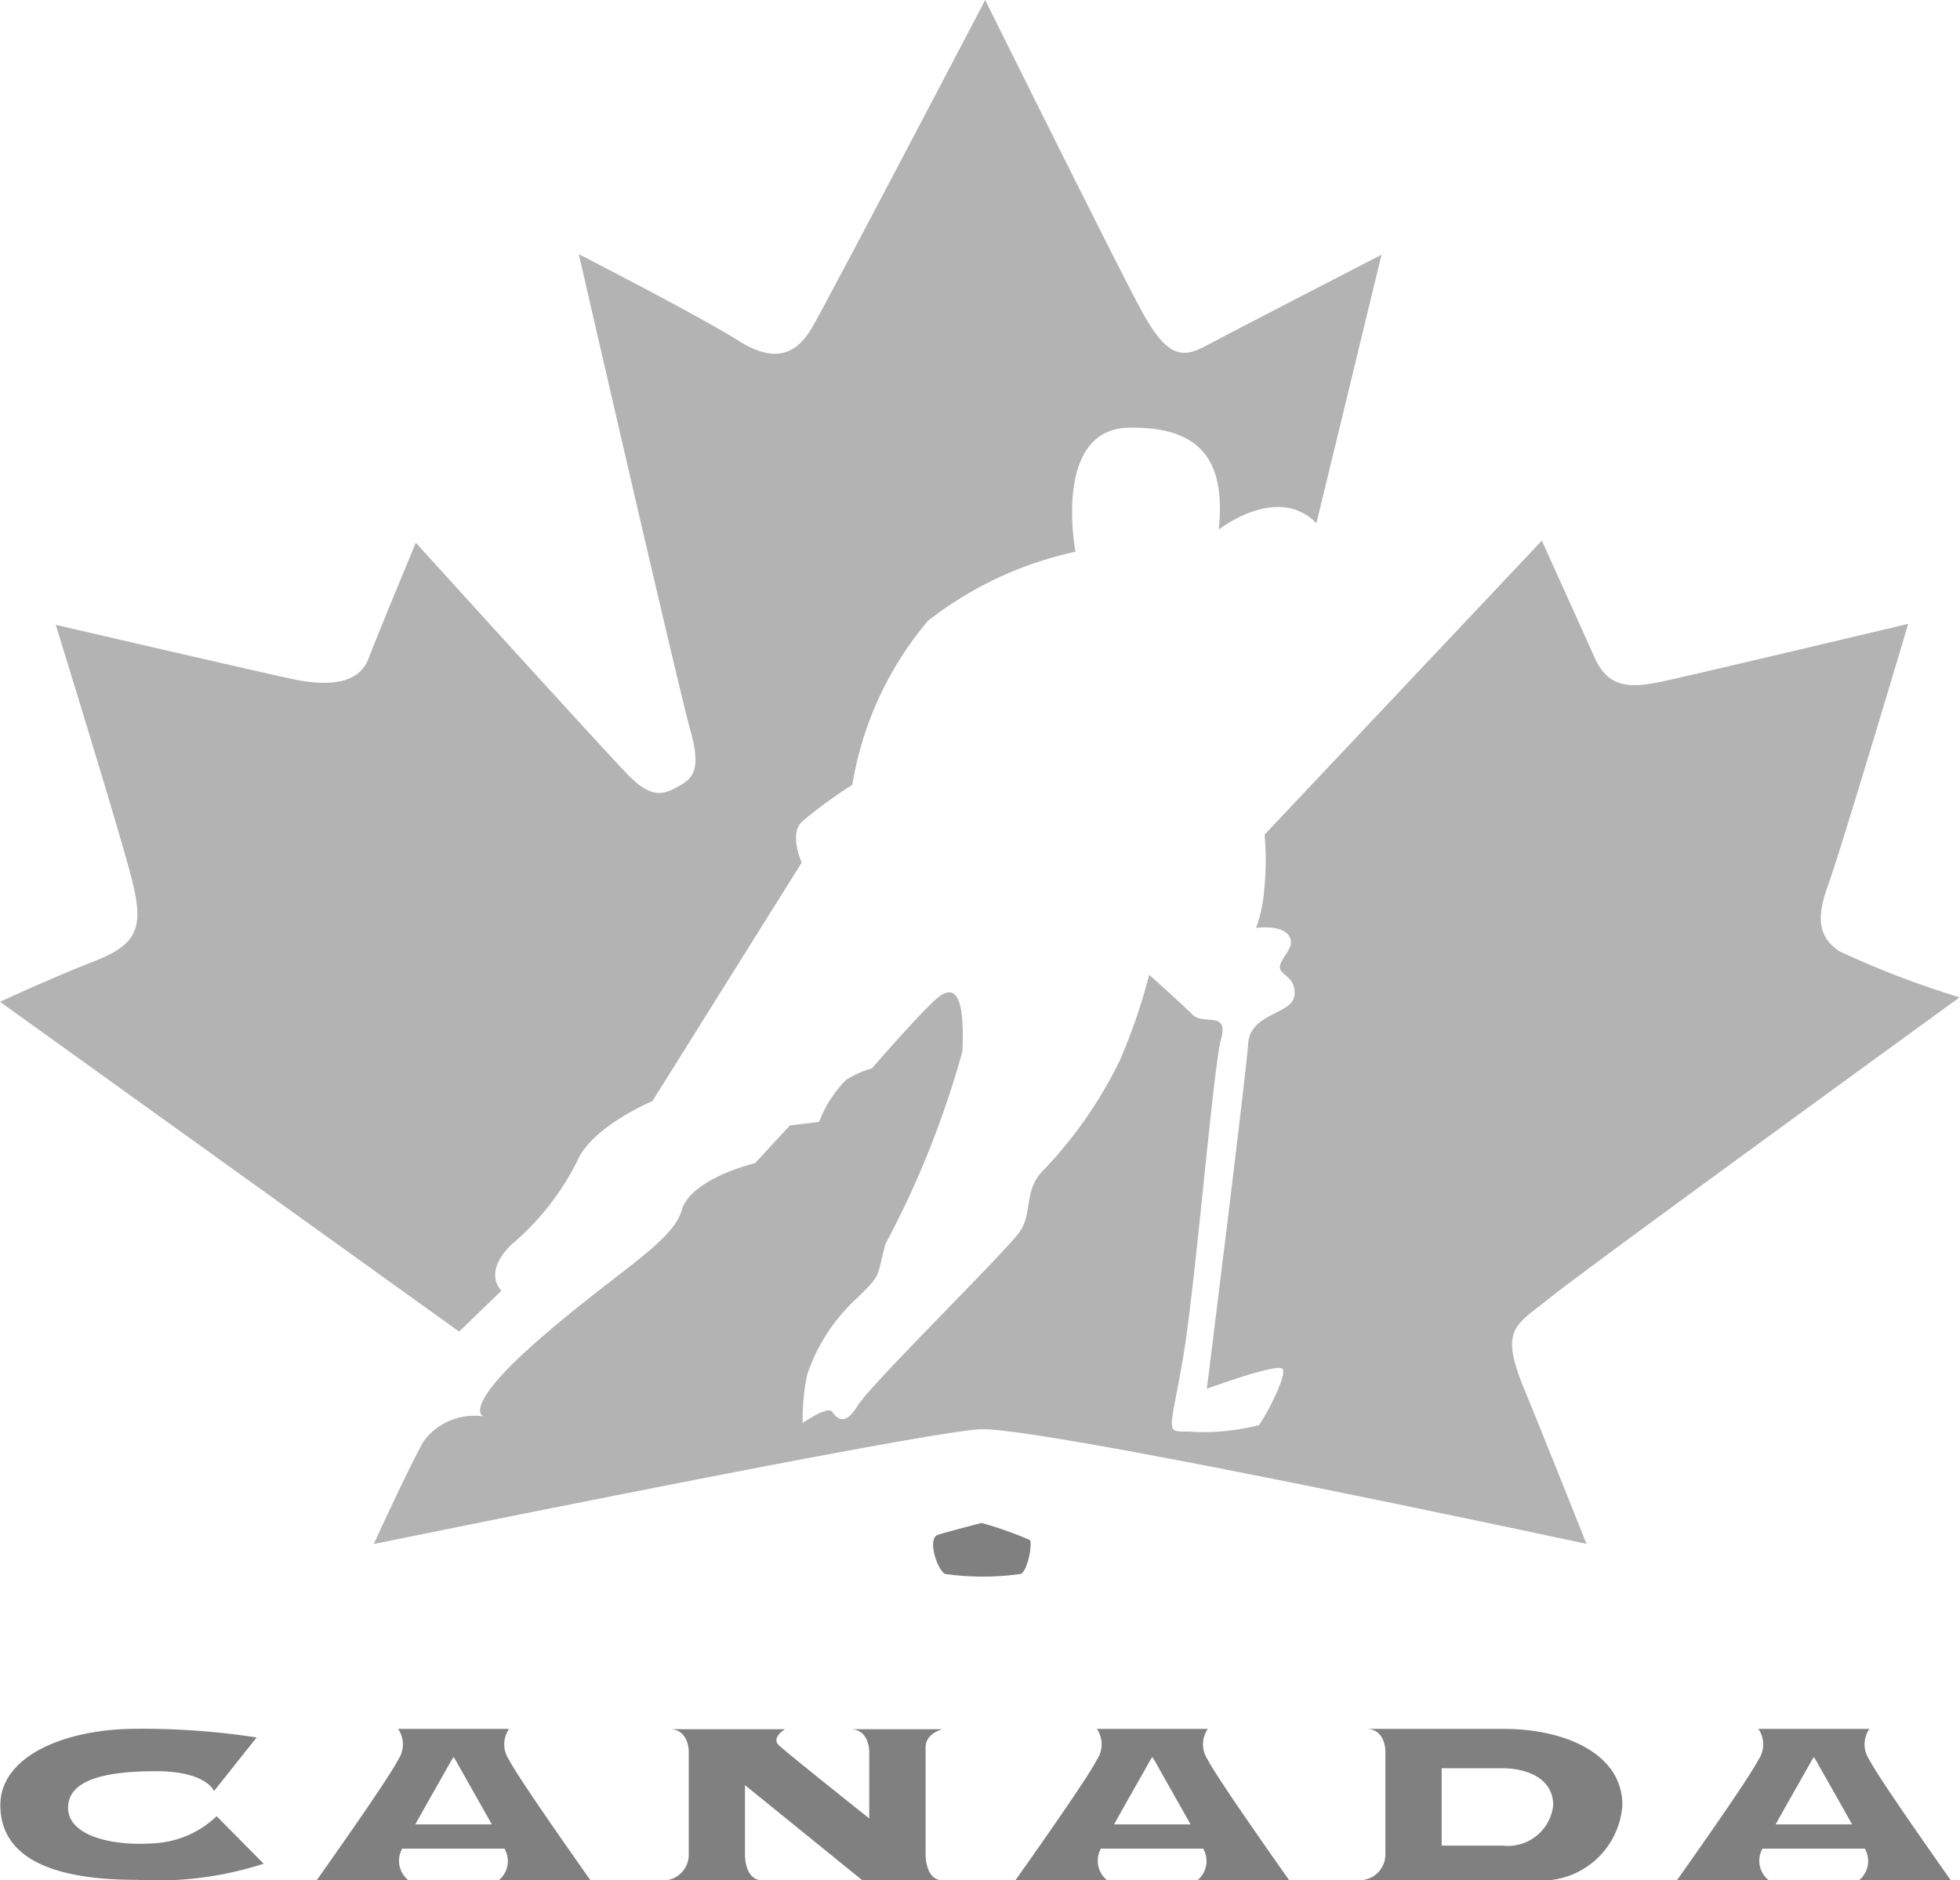 <svg xmlns="http://www.w3.org/2000/svg" width="27.57" height="26.447" viewBox="0 0 27.57 26.447"><g transform="translate(-899.88 64.062)"><path d="M899.88-49.97l6.458,4.639.595-.575s-.268-.241.133-.642A3.7,3.7,0,0,0,908-47.731c.208-.488,1.057-.842,1.057-.842l2.1-3.356s-.18-.391,0-.572a6.455,6.455,0,0,1,.712-.521,4.77,4.77,0,0,1,1.063-2.306,5.119,5.119,0,0,1,2.076-.973s-.331-1.725.752-1.745,1.354.542,1.263,1.434c0,0,.823-.652,1.374-.09l.916-3.777s-2.1,1.083-2.447,1.27-.561.2-.936-.495-2.192-4.358-2.192-4.358-2.233,4.265-2.434,4.606-.488.534-1.036.187-2.246-1.217-2.246-1.217,1.4,6.1,1.571,6.705-.007.689-.187.789-.354.174-.682-.16-2.995-3.276-2.995-3.276-.558,1.345-.668,1.636-.447.416-1.073.281-3.324-.762-3.324-.762.887,2.869,1.061,3.544.127.936-.508,1.184S899.88-49.97,899.88-49.97Z" fill="#b3b3b3"/><path d="M905.138-42.343s.461-1.013.7-1.444a.885.885,0,0,1,.842-.351s-.331-.11.772-1.073,1.885-1.373,2.016-1.825S910.5-47.7,910.5-47.7l.491-.531.411-.05a1.673,1.673,0,0,1,.381-.592,1.328,1.328,0,0,1,.361-.16s.722-.832.933-1,.381-.08.34.762a13.245,13.245,0,0,1-1.082,2.708c-.131.491-.051.421-.412.772a2.562,2.562,0,0,0-.691,1.073,3.047,3.047,0,0,0-.061.671s.351-.24.411-.16.171.231.361-.08,2.106-2.186,2.287-2.457.04-.592.351-.882a6.086,6.086,0,0,0,1.053-1.524,8.188,8.188,0,0,0,.411-1.2s.461.411.611.562.512-.06.4.341-.361,3.489-.541,4.522-.251,1,.08,1a3.115,3.115,0,0,0,.993-.09c.07-.081.411-.712.331-.793s-1.063.281-1.063.281.551-4.412.581-4.853.627-.406.652-.687-.25-.276-.2-.426.225-.266.115-.416-.456-.1-.456-.1a1.975,1.975,0,0,0,.115-.541,4.015,4.015,0,0,0,.005-.772l3.9-4.135s.548,1.21.742,1.645.508.428.929.341,3.483-.816,3.483-.816-.956,3.209-1.123,3.663-.154.736.154.943a12.828,12.828,0,0,0,1.692.648s-5.249,3.811-5.744,4.212-.735.434-.387,1.283.882,2.193.882,2.193S914.51-44,913.665-43.957,905.138-42.343,905.138-42.343Z" fill="#b3b3b3"/><path d="M913.686-42.639s-.451.116-.611.166-.01.5.1.551a3.785,3.785,0,0,0,1.063,0c.1-.045.165-.426.13-.476A4.907,4.907,0,0,0,913.686-42.639Z" fill="gray"/><path d="M903.49-39.622l-.6.755s-.1-.28-.815-.28-1.237.12-1.237.514.615.542,1.2.5a1.38,1.38,0,0,0,.889-.381l.662.668a4.869,4.869,0,0,1-1.792.227c-1.29,0-1.912-.367-1.912-1.052s.9-1.073,1.919-1.073A10.569,10.569,0,0,1,903.49-39.622Z" fill="gray"/><path d="M906.9-37.617h1.283s-1-1.41-1.143-1.691a.384.384,0,0,1,0-.434h-1.56a.384.384,0,0,1,0,.434c-.14.281-1.143,1.691-1.143,1.691h1.283a.349.349,0,0,1-.086-.434l0-.007h1.446l0,.007A.348.348,0,0,1,906.9-37.617Zm-1.178-.782c.165-.3.375-.662.493-.875.014-.025.03-.049.045-.072q.024.034.045.072c.118.213.328.58.493.875Z" fill="gray"/><path d="M916.729-37.617h1.283s-1-1.41-1.143-1.691a.384.384,0,0,1,0-.434h-1.56a.384.384,0,0,1,0,.434c-.14.281-1.143,1.691-1.143,1.691h1.283a.35.35,0,0,1-.087-.434l0-.007h1.446l0,.007A.35.35,0,0,1,916.729-37.617Zm-1.178-.782c.165-.3.375-.662.493-.875q.021-.038.045-.072.024.034.045.072c.118.213.328.58.493.875Z" fill="gray"/><path d="M926.034-37.617h1.284s-1-1.41-1.143-1.691a.382.382,0,0,1,0-.434h-1.561a.382.382,0,0,1,0,.434c-.14.281-1.143,1.691-1.143,1.691h1.284a.348.348,0,0,1-.087-.434l0-.007h1.447l0,.007A.348.348,0,0,1,926.034-37.617Zm-1.177-.782c.165-.3.375-.662.493-.875q.021-.038.045-.072c.015.023.03.047.044.072.118.213.329.58.493.875Z" fill="gray"/><path d="M912.9-37.984v-1.5c0-.2.24-.254.24-.254h-1.3c.267,0,.267.307.267.307v.948c-.428-.34-1.2-.958-1.277-1.035-.1-.107.094-.22.094-.22H909.3c.268,0,.268.307.268.307v1.457a.362.362,0,0,1-.315.361H910.6c-.181,0-.241-.2-.241-.367v-.971l1.651,1.338h1.123C912.956-37.617,912.9-37.817,912.9-37.984Z" fill="gray"/><path d="M921.046-39.742H919.1c.267,0,.267.307.267.307v1.457a.361.361,0,0,1-.314.361h.874v0h1.5a1.139,1.139,0,0,0,1.274-1.054C922.7-39.415,921.854-39.742,921.046-39.742Zm-.025,1.641h-.862v-1.088h.852c.346,0,.717.142.717.52A.641.641,0,0,1,921.021-38.1Z" fill="gray"/></g></svg>